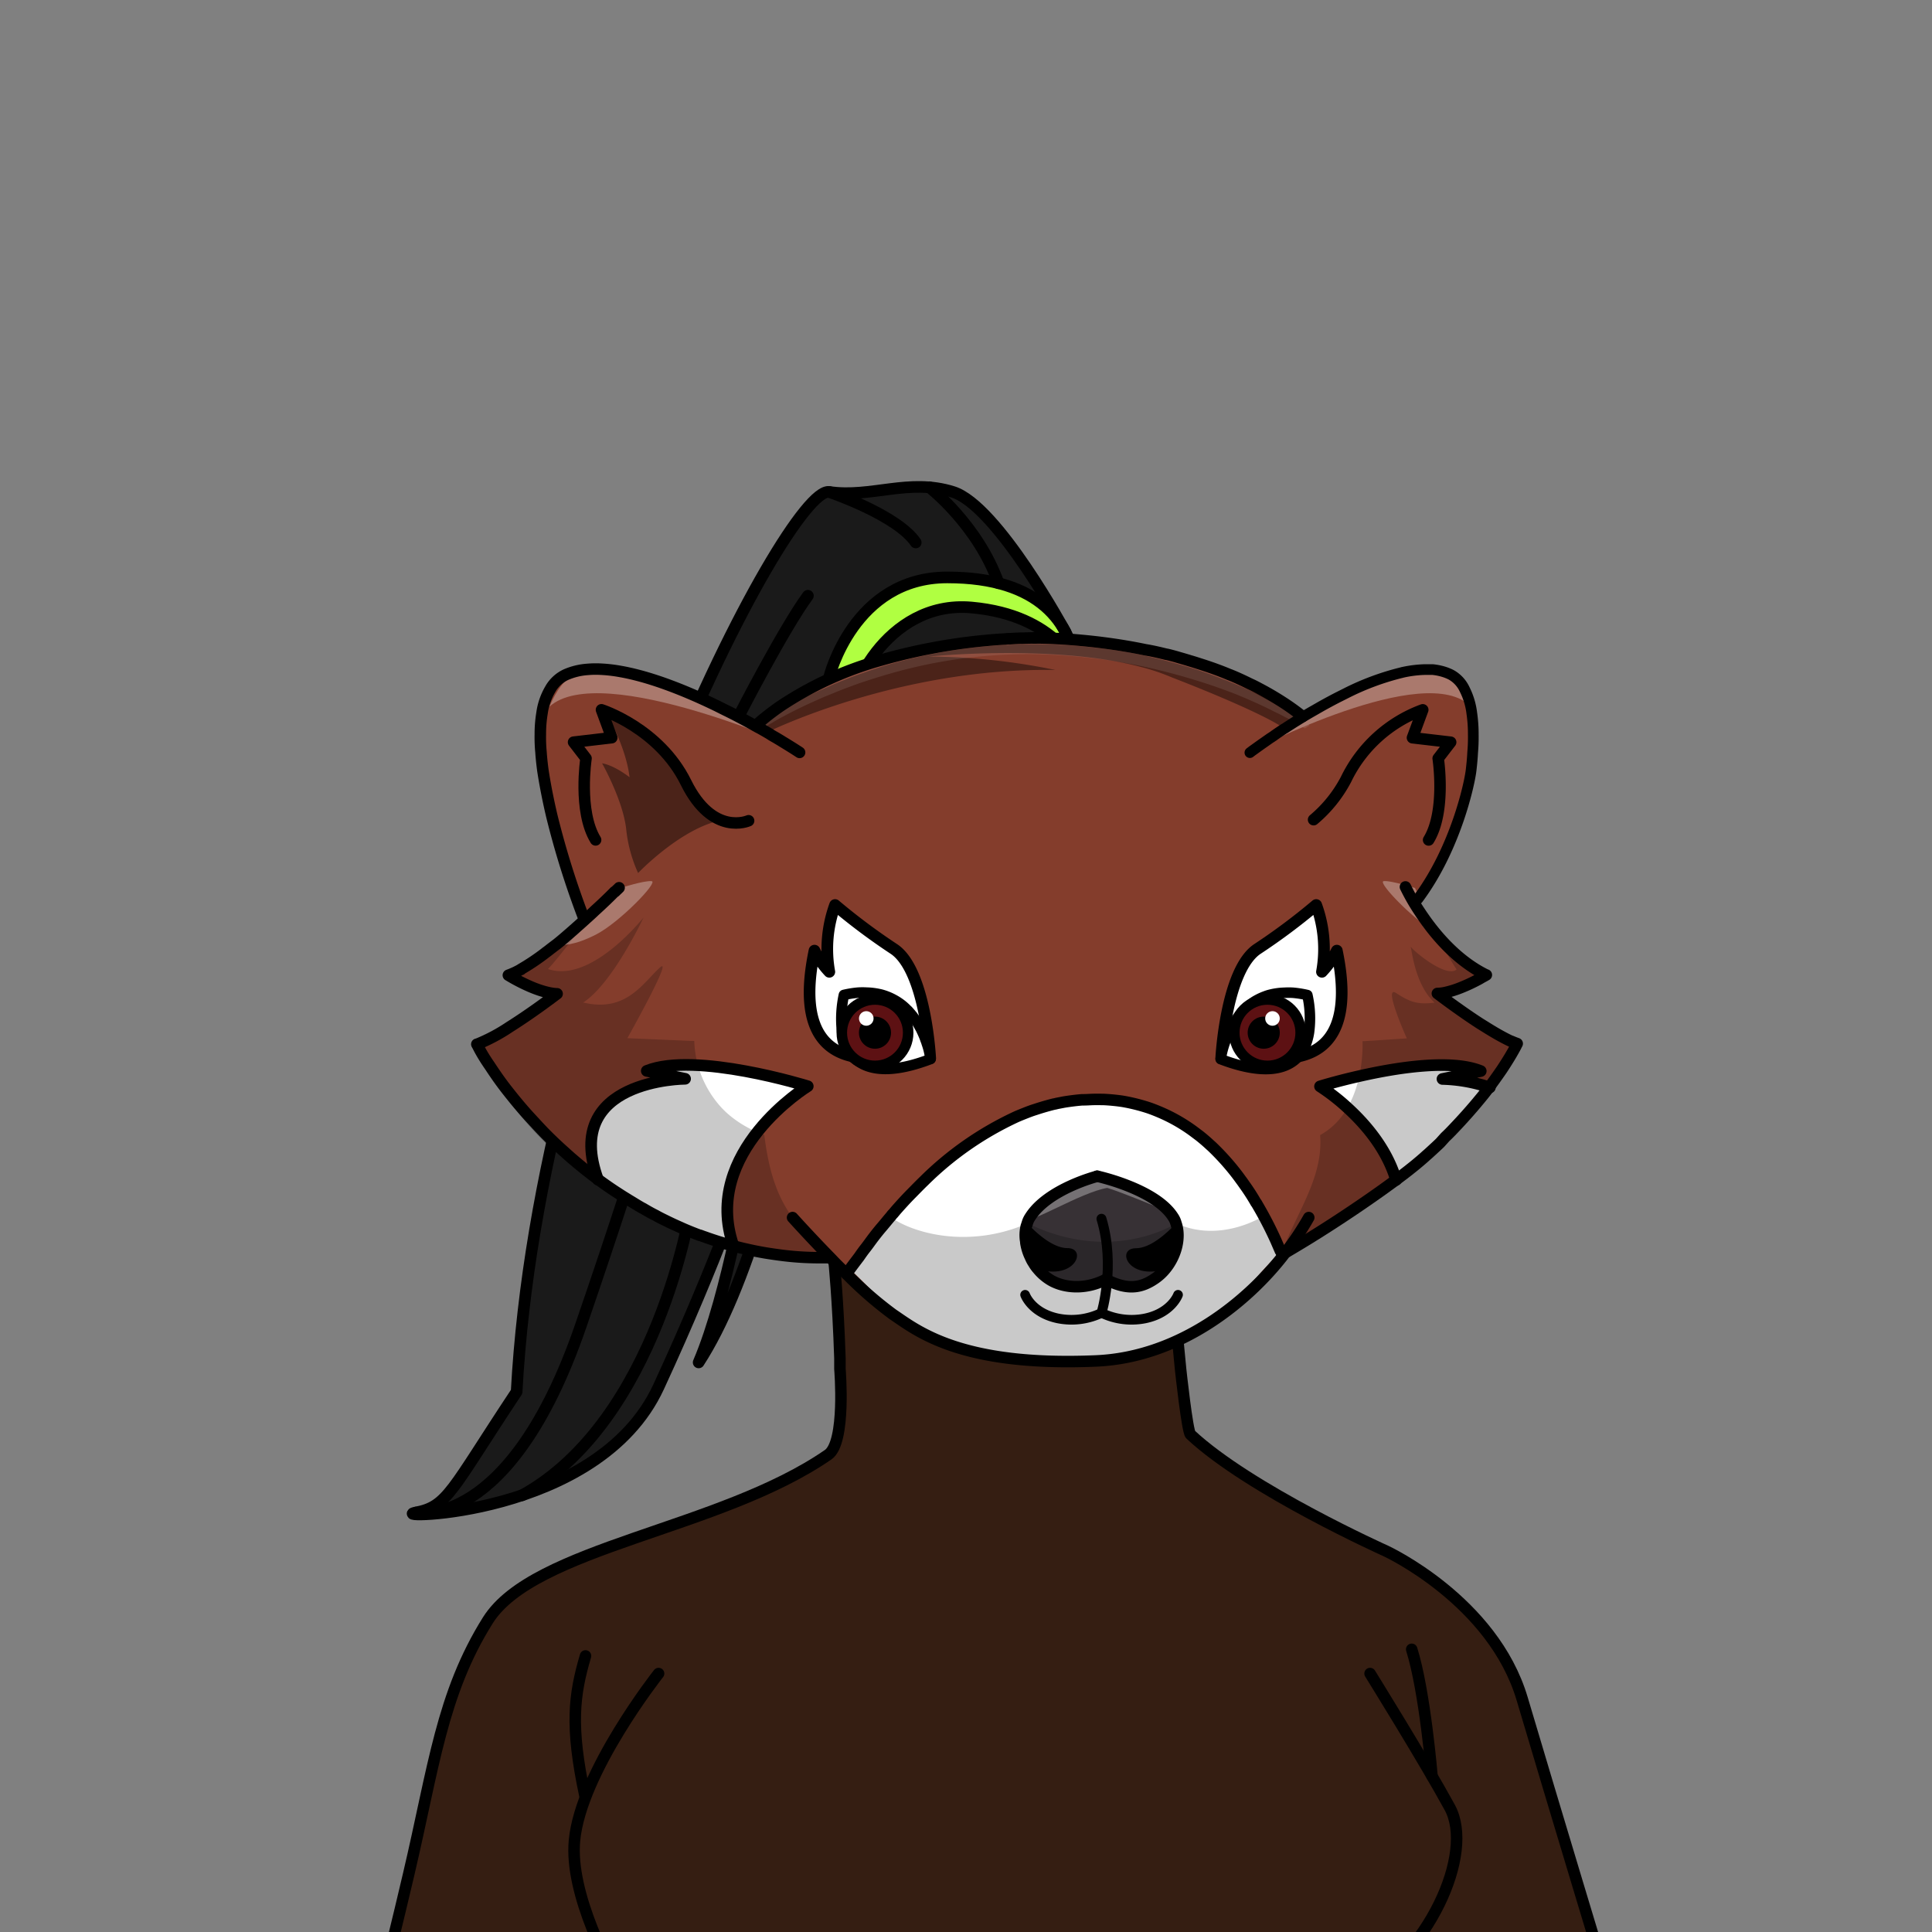 <svg xmlns="http://www.w3.org/2000/svg" viewBox="0 0 432 432">
  <rect x="0" y="0" width="432" height="432" fill="#808080" stroke="none"/>
  <defs>
    <style>.BUNTAI_RED_PANDA_BODY_BUNTAI_RED_PANDA_BODY_50_cls-1{isolation:isolate;}.BUNTAI_RED_PANDA_BODY_BUNTAI_RED_PANDA_BODY_50_cls-2{fill:#351e12;}.BUNTAI_RED_PANDA_BODY_BUNTAI_RED_PANDA_BODY_50_cls-10,.BUNTAI_RED_PANDA_BODY_BUNTAI_RED_PANDA_BODY_50_cls-12,.BUNTAI_RED_PANDA_BODY_BUNTAI_RED_PANDA_BODY_50_cls-16,.BUNTAI_RED_PANDA_BODY_BUNTAI_RED_PANDA_BODY_50_cls-17,.BUNTAI_RED_PANDA_BODY_BUNTAI_RED_PANDA_BODY_50_cls-18,.BUNTAI_RED_PANDA_BODY_BUNTAI_RED_PANDA_BODY_50_cls-3,.BUNTAI_RED_PANDA_BODY_BUNTAI_RED_PANDA_BODY_50_cls-6{fill:none;stroke:#000;stroke-linecap:round;}.BUNTAI_RED_PANDA_BODY_BUNTAI_RED_PANDA_BODY_50_cls-10,.BUNTAI_RED_PANDA_BODY_BUNTAI_RED_PANDA_BODY_50_cls-16,.BUNTAI_RED_PANDA_BODY_BUNTAI_RED_PANDA_BODY_50_cls-17,.BUNTAI_RED_PANDA_BODY_BUNTAI_RED_PANDA_BODY_50_cls-18,.BUNTAI_RED_PANDA_BODY_BUNTAI_RED_PANDA_BODY_50_cls-3,.BUNTAI_RED_PANDA_BODY_BUNTAI_RED_PANDA_BODY_50_cls-6{stroke-linejoin:round;}.BUNTAI_RED_PANDA_BODY_BUNTAI_RED_PANDA_BODY_50_cls-3{stroke-width:2.57px;}.BUNTAI_RED_PANDA_BODY_BUNTAI_RED_PANDA_BODY_50_cls-4{fill:#1a1a1a;}.BUNTAI_RED_PANDA_BODY_BUNTAI_RED_PANDA_BODY_50_cls-5{fill:#b0ff41;}.BUNTAI_RED_PANDA_BODY_BUNTAI_RED_PANDA_BODY_50_cls-6{stroke-width:2.6px;}.BUNTAI_RED_PANDA_BODY_BUNTAI_RED_PANDA_BODY_50_cls-7{fill:#843d2c;}.BUNTAI_RED_PANDA_BODY_BUNTAI_RED_PANDA_BODY_50_cls-8{fill:#fff;}.BUNTAI_RED_PANDA_BODY_BUNTAI_RED_PANDA_BODY_50_cls-9{fill:#373135;}.BUNTAI_RED_PANDA_BODY_BUNTAI_RED_PANDA_BODY_50_cls-10,.BUNTAI_RED_PANDA_BODY_BUNTAI_RED_PANDA_BODY_50_cls-12{stroke-width:2.35px;}.BUNTAI_RED_PANDA_BODY_BUNTAI_RED_PANDA_BODY_50_cls-11{fill:#5d1113;}.BUNTAI_RED_PANDA_BODY_BUNTAI_RED_PANDA_BODY_50_cls-12{stroke-miterlimit:10;}.BUNTAI_RED_PANDA_BODY_BUNTAI_RED_PANDA_BODY_50_cls-13{opacity:0.43;mix-blend-mode:multiply;}.BUNTAI_RED_PANDA_BODY_BUNTAI_RED_PANDA_BODY_50_cls-14{opacity:0.49;}.BUNTAI_RED_PANDA_BODY_BUNTAI_RED_PANDA_BODY_50_cls-15{opacity:0.31;mix-blend-mode:screen;}.BUNTAI_RED_PANDA_BODY_BUNTAI_RED_PANDA_BODY_50_cls-16{stroke-width:2.39px;}.BUNTAI_RED_PANDA_BODY_BUNTAI_RED_PANDA_BODY_50_cls-17{stroke-width:2.16px;}.BUNTAI_RED_PANDA_BODY_BUNTAI_RED_PANDA_BODY_50_cls-18{stroke-width:2.22px;}</style>
  </defs>
  <g class="BUNTAI_RED_PANDA_BODY_BUNTAI_RED_PANDA_BODY_50_cls-1">
    <g id="body">
      <path class="BUNTAI_RED_PANDA_BODY_BUNTAI_RED_PANDA_BODY_50_cls-2" d="M236.79,304.5v0c.47,0,6.15-.23,13-1.21A83.13,83.13,0,0,0,261.16,301c.77-.21,1.53-.43,2.27-.68l.56,5.79s1.49,13.88,2.21,14.56c13.28,12.41,43.7,26.05,43.7,26.05s24,11.06,30.47,33.08,20.15,67.11,20.15,67.11H84.41s1.4-4.19,7-28,7.34-40.2,17.63-56.62,51.85-20.28,76.11-37.06c4-2.77,2.63-19.16,2.63-19.16v-2.4c-.44-13.36-1.32-21.85-1.32-21.85l2,.08h0a6.71,6.71,0,0,1,.66.65c.27.23.53.49.79.75.58.56,1.18,1.13,1.76,1.72L193,286.3c.89.9,1.76,1.8,2.6,2.68l.24.23c.23.26.47.51.71.77s.31.34.47.52.26.28.4.43l.86.93c.53.59,1.05,1.21,1.55,1.78,0,.05.08.07.11.13.42.46.79.92,1.16,1.36a5.87,5.87,0,0,0,.65.7,4.3,4.3,0,0,0,.77.69s0,0,.05,0l0,.05a17,17,0,0,0,1.77,1.21.19.19,0,0,0,.1.05,22,22,0,0,0,3.26,1.6.3.3,0,0,0,.21.07,35,35,0,0,0,3.71,1.29c.13,0,.23.08.37.1,1.81.52,3.73,1,5.65,1.37a137.55,137.55,0,0,0,17.85,2.16c.23,0,.42,0,.6,0,.34,0,.58,0,.69,0h0Z" />
      <path class="BUNTAI_RED_PANDA_BODY_BUNTAI_RED_PANDA_BODY_50_cls-3" d="M130.92,370.27c-2.56,8.71-3.47,15.65-.12,31.29" />
      <path class="BUNTAI_RED_PANDA_BODY_BUNTAI_RED_PANDA_BODY_50_cls-3" d="M188.49,281.94l-2-.08s.88,8.49,1.32,21.85v2.4s1.38,16.39-2.63,19.16c-24.26,16.78-65.81,20.63-76.11,37.06S97,395.18,91.4,419s-7,28-7,28H360.52s-13.63-45.09-20.15-67.11-30.47-33.08-30.47-33.08-30.42-13.64-43.7-26.05c-.72-.68-2.21-14.56-2.21-14.56l-.56-5.79" />
      <path class="BUNTAI_RED_PANDA_BODY_BUNTAI_RED_PANDA_BODY_50_cls-3" d="M306.35,374.21s12.23,19.68,17.82,29.94-4.54,33-22,42.76" />
      <path class="BUNTAI_RED_PANDA_BODY_BUNTAI_RED_PANDA_BODY_50_cls-3" d="M140.16,446.91c-4-6.84-12.8-23.38-11.71-35.3,1.4-15.38,18.81-37.4,18.81-37.4" />
      <path class="BUNTAI_RED_PANDA_BODY_BUNTAI_RED_PANDA_BODY_50_cls-3" d="M320.2,397.14s-1.57-18.92-4.54-28.35" />
      <path class="BUNTAI_RED_PANDA_BODY_BUNTAI_RED_PANDA_BODY_50_cls-4" d="M238.28,141.4S223,113.12,213.1,110s-18.28,1.39-27.7,0-64.75,106-69.88,201.2c-14.68,22.13-15.37,25.63-22.54,27s40.71,1.28,54.28-28.08,20.13-49.24,20.13-49.24-4.61,28.48-11.17,43.76c21.43-32.95,32.5-122.67,33-132.46s3.34-19.1,16.62-22.25S237.3,153.6,238.28,141.4Z" />
      <path class="BUNTAI_RED_PANDA_BODY_BUNTAI_RED_PANDA_BODY_50_cls-5" d="M185.61,150.68s2.38-12.93,13.29-18.34,20.38-2.75,27.09-1.11a19.68,19.68,0,0,1,10.46,6.94l1.31,4.3-4.54-.69A30.4,30.4,0,0,0,211.69,136a20.08,20.08,0,0,0-17,12.31Z" />
      <path class="BUNTAI_RED_PANDA_BODY_BUNTAI_RED_PANDA_BODY_50_cls-6" d="M238.28,141.4S223,113.12,213.1,110s-18.28,1.39-27.7,0-64.75,106-69.88,201.2c-14.68,22.13-15.37,25.63-22.54,27s40.71,1.28,54.28-28.08,20.13-49.24,20.13-49.24-4.61,28.48-11.17,43.76c21.43-32.95,32.5-122.67,33-132.46s3.34-19.1,16.62-22.25S237.3,153.6,238.28,141.4Z" />
      <path class="BUNTAI_RED_PANDA_BODY_BUNTAI_RED_PANDA_BODY_50_cls-6" d="M93,338.21s21,4.38,36.87-41.79,21-65.93,21-65.93" />
      <path class="BUNTAI_RED_PANDA_BODY_BUNTAI_RED_PANDA_BODY_50_cls-6" d="M154.49,269.78s-7.36,47.81-37.76,64.58" />
      <path class="BUNTAI_RED_PANDA_BODY_BUNTAI_RED_PANDA_BODY_50_cls-6" d="M185.4,110s15.17,5.12,19.36,11.3" />
      <path class="BUNTAI_RED_PANDA_BODY_BUNTAI_RED_PANDA_BODY_50_cls-6" d="M207.79,108.94s10.82,8.35,15.49,21.47" />
      <path class="BUNTAI_RED_PANDA_BODY_BUNTAI_RED_PANDA_BODY_50_cls-6" d="M165.26,160s10-19.45,15.39-26.79" />
      <path class="BUNTAI_RED_PANDA_BODY_BUNTAI_RED_PANDA_BODY_50_cls-6" d="M240.81,149.57s-4.36-12-23.58-13.73-28.69,20.09-26.58,24.37-5.25-8.78-5.25-8.78,5.44-22.32,26.41-22.32S239.45,139.53,240.81,149.57Z" />
      <path class="BUNTAI_RED_PANDA_BODY_BUNTAI_RED_PANDA_BODY_50_cls-7" d="M339.33,233.48c-.09.16-.18.33-.28.49,0,0,0,0,0,0a.25.25,0,0,1,0,.07c-.94,1.68-1.93,3.33-3,5a1.37,1.37,0,0,0-.13.2c-.86,1.31-1.76,2.61-2.74,3.92A92.65,92.65,0,0,1,322,255.54l-.42.4-.84.78-.41.38h0l-.36.32a.52.52,0,0,1-.11.1c-.94.82-2,1.69-3.14,2.6a.23.23,0,0,1-.1.07c-1.39,1.1-2.9,2.25-4.49,3.41l0,0L310,265.11h0c-9.83,7-21.33,14.19-22.32,14.81l-.07,0-.08,0h0l-.1.08c-.3.22-.92.68-1.74,1.34l0,0c-.55.43-1.18.95-1.86,1.53-.86.75-1.8,1.59-2.71,2.5A31.55,31.55,0,0,0,278,289l-.39.56c-.23.33-.47.68-.75,1s-.71.92-1.13,1.4a23.52,23.52,0,0,1-2.51,2.45l-.3.26c-3,2.47-7.34,4.94-13.89,6.78-.53.15-1.07.29-1.63.43h0a82.05,82.05,0,0,1-12.41,2l-1.51.12c-1.24.1-2.45.17-3.65.22-1.55.07-3.06.1-4.54.09h-.74a93.13,93.13,0,0,1-9.61-.58h-.08c-8-.93-14.58-2.83-19.05-5.08a22.46,22.46,0,0,1-2.93-1.72,12.89,12.89,0,0,1-2.06-1.75c-.5-.54-1.05-1.11-1.62-1.7h0c-1.74-1.77-3.75-3.67-5.65-5.42l-.06-.06c-1.44-1.31-2.8-2.54-3.94-3.55l0,0c-1.68-1.49-2.86-2.5-3-2.62H186c-.54,0-1.07,0-1.61,0a86.74,86.74,0,0,1-16.73-2.15c-1.23-.29-2.49-.62-3.75-1-.92-.27-1.85-.56-2.77-.88l-1.25-.44c-2.1-.77-4.24-1.62-6.38-2.57-.24-.09-.48-.2-.72-.31a109.63,109.63,0,0,1-13.25-7c-1.33-.83-2.64-1.68-3.92-2.57l-.1-.07c-.61-.42-1.2-.84-1.79-1.28l0,0a64.73,64.73,0,0,1-10-8.94l-.06-.07a217.2,217.2,0,0,1-16.41-21.31l3.21-2.17h0l11.1-7.5,1.92-1.3-.37-.19-.19-.09-8.53-4.28.06,0,.29-.17a75.57,75.57,0,0,0,8.44-5.5l.57-.44.55-.43.19-.16c.36-.28.7-.57,1-.86a1.62,1.62,0,0,0,.2-.18c.6-.52,1.18-1.06,1.72-1.6a17.31,17.31,0,0,0,2.87-3.64l-.45-1.17c-5.63-14.67-10.87-35-8.48-44.88a.06.06,0,0,1,0,0,10.91,10.91,0,0,1,1.16-3,11.9,11.9,0,0,1,7.58-5.81h0c4.83-1.21,10.91.12,17.68,2.65l.86.32c1.1.43,2.18.86,3.24,1.3l1,.41c1.29.55,2.55,1.1,3.75,1.65,4.31,2,7.93,3.82,10.09,5l.84.45,1.08.6.23.12s0,0,0,0,.26-.21.76-.57l.22-.16.3-.22.07-.05,0,0,1.44-1a0,0,0,0,1,0,0,101.58,101.58,0,0,1,14.16-7.89c2.35-1.09,4.92-2.16,7.69-3.18a100.87,100.87,0,0,1,18.85-5l1.28-.2a0,0,0,0,0,0,0c1.54-.22,3-.41,4.42-.56l3.29-.33.81-.07c4.77-.42,9.05-.59,12.91-.58,1,0,2,0,2.92.05l.71,0c13.57.49,21.86,3.38,29.43,5.9,10.66,3.55,21.58,11.23,22.32,11.76h0l0,0L291,160c.77-.44,2.72-1.54,5.31-2.87l.45-.22c1.26-.64,2.66-1.32,4.14-2l0,0c5.18-2.38,11.34-4.73,16.08-5.07a14.2,14.2,0,0,1,2.26,0c5.22.47,8.09,3.44,9.37,7.95a30.54,30.54,0,0,1,.72,10.35v0q-.14,1.7-.36,3.48c-1.45,11.2-10.68,27.35-11.5,28.76a.08.08,0,0,1,0,.05.09.09,0,0,1,0,0l-.24,3v.16l.57,2.05.44,1.6s8.68,9.09,14.1,10.69c-2.29,1.19-4.42,2.24-6.09,3.05-2.14,1-3.53,1.67-3.53,1.67s.72.7,1.9,1.74l.5.44c3.24,2.81,9.15,7.45,13.87,8.5l.34.07Z" />
      <path class="BUNTAI_RED_PANDA_BODY_BUNTAI_RED_PANDA_BODY_50_cls-8" d="M208.07,236.8s-1.13-20-8.28-24.65a138.77,138.77,0,0,1-13.09-9.79,28.79,28.79,0,0,0-1.28,14.94,20,20,0,0,1-3.32-4.74c-3.06,14.59.45,21.9,8.55,23.66,3.3.72,6-.76,8-2.78A44.17,44.17,0,0,0,208.07,236.8Z" />
      <path class="BUNTAI_RED_PANDA_BODY_BUNTAI_RED_PANDA_BODY_50_cls-8" d="M273,236.8s1.12-20,8.27-24.65a137.21,137.21,0,0,0,13.09-9.79,28.67,28.67,0,0,1,1.28,14.94,19.78,19.78,0,0,0,3.33-4.74c3.05,14.59-.45,21.9-8.55,23.66-3.3.72-6-.76-8-2.78A44.17,44.17,0,0,1,273,236.8Z" />
      <path class="BUNTAI_RED_PANDA_BODY_BUNTAI_RED_PANDA_BODY_50_cls-8" d="M286.55,280.17s-10.82-29.88-37.43-34.11-48.81,24.61-48.81,24.61l-9.66,13.66s9.93,9.6,12.18,12.66,24.08,7.3,39.57,7.12,27-6,30.12-9S284.34,281.06,286.55,280.17Z" />
      <path class="BUNTAI_RED_PANDA_BODY_BUNTAI_RED_PANDA_BODY_50_cls-8" d="M133.8,263.79s-5.12-11.57,2.8-17.27,12.21-6.22,12.21-6.22l-1.55-2.19s16.81-.17,32.38,4.47c-9.48,8.48-21.91,20.42-14.7,36.36C152.45,275.76,133.8,263.79,133.8,263.79Z" />
      <path class="BUNTAI_RED_PANDA_BODY_BUNTAI_RED_PANDA_BODY_50_cls-8" d="M296,242.62s13.22,11.42,16.08,21c10.46-7,20.46-20.31,20.46-20.31l-5.27-1.65,1.64-2.89a117.72,117.72,0,0,0-17.21.68A88.67,88.67,0,0,0,296,242.62Z" />
      <path class="BUNTAI_RED_PANDA_BODY_BUNTAI_RED_PANDA_BODY_50_cls-9" d="M249.3,263.49s14.94,4.4,14.11,12.74-5.6,14-17.35,9.86c-9.58,2.75-13.71.76-16.08-5.89s1.07-10.21,6.75-13.36a36.91,36.91,0,0,1,9.89-3.94Z" />
      <path class="BUNTAI_RED_PANDA_BODY_BUNTAI_RED_PANDA_BODY_50_cls-6" d="M208,236.64s-1-19.83-8.19-24.49a138.77,138.77,0,0,1-13.09-9.79,28.79,28.79,0,0,0-1.28,14.94,20,20,0,0,1-3.32-4.74c-3.06,14.59.45,21.9,8.55,23.66,3.3.72,6-.76,8-2.78A44.3,44.3,0,0,0,208,236.64Z" />
      <path class="BUNTAI_RED_PANDA_BODY_BUNTAI_RED_PANDA_BODY_50_cls-6" d="M273.06,236.66s1-19.85,8.16-24.51a137.21,137.21,0,0,0,13.09-9.79,28.67,28.67,0,0,1,1.28,14.94,19.78,19.78,0,0,0,3.33-4.74c3.05,14.59-.45,21.9-8.55,23.66-3.3.72-6-.76-8-2.78A43.86,43.86,0,0,1,273.06,236.66Z" />
      <path class="BUNTAI_RED_PANDA_BODY_BUNTAI_RED_PANDA_BODY_50_cls-8" d="M292.7,230.83c-1.11,7.11-6.85,10.92-19.75,6a20.89,20.89,0,0,1,1.11-4.19,11.64,11.64,0,0,1,.46-1.19c.21-.43.41-.87.64-1.34A17.52,17.52,0,0,1,278,226a4.57,4.57,0,0,1,.44-.44c.1-.1.23-.23.33-.31a14.49,14.49,0,0,1,1.5-1.15,7.12,7.12,0,0,1,.8-.49,12.6,12.6,0,0,1,1.82-.83,8.55,8.55,0,0,1,1-.33c.57-.14,1.16-.25,1.79-.34s1-.1,1.5-.12h.08a16,16,0,0,1,1.83,0,22.18,22.18,0,0,1,3.24.52A23.69,23.69,0,0,1,292.7,230.83Z" />
      <path class="BUNTAI_RED_PANDA_BODY_BUNTAI_RED_PANDA_BODY_50_cls-8" d="M284.51,223.49a7.42,7.42,0,1,1-7.42,7.42A7.42,7.42,0,0,1,284.51,223.49Z" />
      <path class="BUNTAI_RED_PANDA_BODY_BUNTAI_RED_PANDA_BODY_50_cls-10" d="M292.7,230.83c-1.11,7.11-6.85,10.92-19.75,6a20.89,20.89,0,0,1,1.11-4.19,11.64,11.64,0,0,1,.46-1.19c.21-.43.41-.87.64-1.34A17.52,17.52,0,0,1,278,226a4.57,4.57,0,0,1,.44-.44c.1-.1.23-.23.33-.31a14.49,14.49,0,0,1,1.5-1.15,7.12,7.12,0,0,1,.8-.49,12.6,12.6,0,0,1,1.82-.83,8.55,8.55,0,0,1,1-.33,15.05,15.05,0,0,1,3.37-.47,16,16,0,0,1,1.83,0,22.18,22.18,0,0,1,3.24.52A23.69,23.69,0,0,1,292.7,230.83Z" />
      <path class="BUNTAI_RED_PANDA_BODY_BUNTAI_RED_PANDA_BODY_50_cls-11" d="M283.41,223.49a7.42,7.42,0,1,0,7.42,7.42A7.42,7.42,0,0,0,283.41,223.49Z" />
      <circle cx="282.57" cy="230.91" r="3.59" />
      <circle class="BUNTAI_RED_PANDA_BODY_BUNTAI_RED_PANDA_BODY_50_cls-8" cx="284.53" cy="227.73" r="1.63" />
      <circle class="BUNTAI_RED_PANDA_BODY_BUNTAI_RED_PANDA_BODY_50_cls-12" cx="283.41" cy="230.91" r="7.42" />
      <path class="BUNTAI_RED_PANDA_BODY_BUNTAI_RED_PANDA_BODY_50_cls-8" d="M208.07,236.8c-13.11,5-18.8,1-19.83-6.28v-.05a25.1,25.1,0,0,1,.44-8,22.18,22.18,0,0,1,3.24-.52,16,16,0,0,1,1.83,0h.08c.52,0,1,.06,1.51.12s1.22.2,1.79.34c.33.1.66.2,1,.33a12.36,12.36,0,0,1,1.8.83,12,12,0,0,1,2.89,2.21,1.54,1.54,0,0,1,.2.18c.31.34.62.7.9,1.06a.92.92,0,0,1,.23.31,10.72,10.72,0,0,1,.91,1.28s0,0,0,0c.23.38.46.8.67,1.18.05.08.08.16.13.23.23.47.44.91.62,1.34a11.64,11.64,0,0,1,.46,1.19,5.51,5.51,0,0,1,.26.74c.26.8.46,1.52.59,2.09.05.28.1.51.15.72a.09.09,0,0,1,0,.08C208,236.6,208.07,236.8,208.07,236.8Z" />
      <path class="BUNTAI_RED_PANDA_BODY_BUNTAI_RED_PANDA_BODY_50_cls-8" d="M196.53,223.49a7.42,7.42,0,1,0,7.42,7.42A7.42,7.42,0,0,0,196.53,223.49Z" />
      <path class="BUNTAI_RED_PANDA_BODY_BUNTAI_RED_PANDA_BODY_50_cls-10" d="M208.09,236.8h0c-13.11,5-18.8,1-19.83-6.28v-.05a25.1,25.1,0,0,1,.44-8,22.18,22.18,0,0,1,3.24-.52,16,16,0,0,1,1.83,0,15.15,15.15,0,0,1,3.38.47c.33.1.66.2,1,.33a12.36,12.36,0,0,1,1.8.83,12,12,0,0,1,2.89,2.21,1.54,1.54,0,0,1,.2.18c.31.34.62.7.9,1.06a.92.92,0,0,1,.23.31,10.72,10.72,0,0,1,.91,1.28s0,0,0,0c.23.38.46.8.67,1.18.05.08.08.16.13.23.23.47.44.91.62,1.34a11.64,11.64,0,0,1,.46,1.19,5.51,5.51,0,0,1,.26.74,15.18,15.18,0,0,1,.59,2.09c.05.28.1.51.15.72a.09.09,0,0,1,0,.08A5.33,5.33,0,0,1,208.09,236.8Z" />
      <path class="BUNTAI_RED_PANDA_BODY_BUNTAI_RED_PANDA_BODY_50_cls-11" d="M195.65,223.49a7.42,7.42,0,1,0,7.42,7.42A7.42,7.42,0,0,0,195.65,223.49Z" />
      <circle cx="195.65" cy="230.91" r="3.59" />
      <circle class="BUNTAI_RED_PANDA_BODY_BUNTAI_RED_PANDA_BODY_50_cls-8" cx="193.7" cy="227.73" r="1.63" />
      <circle class="BUNTAI_RED_PANDA_BODY_BUNTAI_RED_PANDA_BODY_50_cls-12" cx="195.65" cy="230.91" r="7.42" />
      <g class="BUNTAI_RED_PANDA_BODY_BUNTAI_RED_PANDA_BODY_50_cls-13">
        <path d="M140,185.21a31.41,31.41,0,0,0,2.68,10s8.92-9.37,17.73-11.61c-8.34-8.34-12.72-17.32-15.87-19.65s-8.7-4-8.7-4,4.16,7.18,4.93,13.84c-3.84-2.9-6.14-3.11-6.14-3.11S139.22,178.81,140,185.21Z" />
        <path class="BUNTAI_RED_PANDA_BODY_BUNTAI_RED_PANDA_BODY_50_cls-14" d="M187.78,281.86h-.52A80.16,80.16,0,0,1,166,279c-2-.51-4-1.13-6.07-1.8-1.76-.6-3.56-1.25-5.35-2h0c-2.86-1.12-5.74-2.37-8.65-3.82a1.66,1.66,0,0,1-.27-.13c-1.49-.71-3-1.5-4.54-2.35-.82-.42-1.63-.87-2.47-1.34s-1.61-.92-2.42-1.4A.63.63,0,0,1,136,266c-1.14-.66-2.28-1.37-3.42-2.09a66.78,66.78,0,0,1-22.66-24.1c-.05-.08-.1-.18-.16-.27a6.36,6.36,0,0,1-.32-.64,43.41,43.41,0,0,1-2.32-5,.12.12,0,0,1,0-.06c-.11-.24-.17-.43-.22-.56l-.08-.24s3.91-2,8.13-4.65v0a48,48,0,0,0,7.37-5.47.27.27,0,0,0,.16-.17,9.19,9.19,0,0,0,1.11-1.18,2.56,2.56,0,0,0,.28-.3l-1.25-.45c-.41-.13-.79-.28-1.15-.41-.73-.26-1.38-.52-2-.73-.79-.31-1.47-.6-2-.86a8,8,0,0,1-.76-.35,18.25,18.25,0,0,1-1.94-1l-.24-.15c-.33-.24-.35-.35-.35-.35h0l0,0c.35-.22,2.67-1.53,5.6-3.39,0,0,.06,0,.08-.06l3.27-2.1a.62.62,0,0,1,.19-.14c.27-.2.57-.39.84-.56v0a62.24,62.24,0,0,0,8.57-6.8c-1.28,1.7-3.05,4-4.82,6.2-2.2,2.85-4.38,5.54-5.38,6.55,9.38,3.22,20.58-10.55,21.37-11.51-.41.87-7.12,14.9-13.49,19,9.55,2.32,13.3-4.3,17.13-7.8,3.24-2.92-7.26,15.78-7.26,15.78l14.52.62a.75.75,0,0,1,.3,0s0,0,.06,0h0l0,0,0,0h.08v0a23.12,23.12,0,0,0,6.09,14.92l0,0a20.72,20.72,0,0,0,2.26,2.08,25.16,25.16,0,0,0,7.31,4v0c1,8.14,2.86,14,6.74,19.06v0l.09.08a39,39,0,0,0,8.07,7.57c.06,0,.08.08.14.11C186.61,281,187.18,281.46,187.78,281.86Z" />
        <path d="M289.7,160l-.23.16-.87.54-.2.13-.69.42c-.3.2-.61.4-.89.56a1.74,1.74,0,0,1-.3.2l-.38.22s-4.63-3.19-24-10.72c-.59-.24-1.2-.5-1.83-.73a44.8,44.8,0,0,0-5.14-1.63c-19.5-5.21-47.54-2.34-47.54-2.34a143.4,143.4,0,0,1,28.35,3c-34.76-.6-63.67,13.53-64.79,14.09a.05.05,0,0,1-.07,0,.45.45,0,0,1-.31-.18l-.07-.08a6.55,6.55,0,0,1-1.05-1.91l.61-.39c.46-.31,1-.64,1.66-1l1-.61c.41-.25.84-.51,1.3-.76,2-1.15,4.5-2.47,7.47-3.86,1.15-.56,2.29-1,3.46-1.55s2.06-.91,3.15-1.34,2.32-.94,3.49-1.34q2.94-1.06,6.15-2.07a117.74,117.74,0,0,1,44-4.29c.74.07,1.45.14,2.16.23s1.53.16,2.29.25c3.53.45,6.92,1,10.07,1.73,2.57.58,5,1.21,7.3,1.87,3.68,1,7,2.22,10,3.38,1,.42,1.93.78,2.85,1.17,1.5.64,2.85,1.24,4.09,1.84.36.16.71.34,1.07.52a3.38,3.38,0,0,1,.46.24,2,2,0,0,1,.4.18s0,0,.06,0a.07.07,0,0,1,.07,0c.31.18.61.34.92.49.53.27,1,.55,1.47.79,1.48.84,2.62,1.52,3.38,2l.56.37s.05,0,.08,0l.33.24A.46.46,0,0,1,289.7,160Z" />
        <path class="BUNTAI_RED_PANDA_BODY_BUNTAI_RED_PANDA_BODY_50_cls-14" d="M339,233.35s-5.55,11.24-12.44,17.05S306,268.8,306,268.8L294.18,276l-.44.21a48.85,48.85,0,0,1-8.11,5.67h-.34c.37-.4.74-.83,1.1-1.23,0,0,.05-.08.09-.1,3-8.83,9.49-17,8.7-26.74v0a15.35,15.35,0,0,0,4.69-4,16.55,16.55,0,0,0,1.41-2.08l0,0c3.73-6.41,3.4-14.32,3.38-14.92v0h.06l0,0v0h0s0,0,0,0a.65.65,0,0,1,.2,0l9.65-.63s-5.48-12.16-2.37-10.12,4.85,2.6,8.58,2.14c-4.42-4.05-5.06-11.69-5.37-12.57.57,1,8,7.15,10.29,5.14-.48-.69-1.35-2.13-2.37-3.87l6.8,4.59.23.64-.65.48a4,4,0,0,1-.5.34c-.37.27-.8.55-1.31.87l-1.28.73-.59.34-4.26,1.8,9.69,6.76,1.31.37c1.08.91,2.06,1.7,2.79,2.3Z" />
        <path class="BUNTAI_RED_PANDA_BODY_BUNTAI_RED_PANDA_BODY_50_cls-14" d="M263,273.54s-14.18,9.28-33.22,0c-13.22,5.79-25.94,2.21-31-1.66a73.1,73.1,0,0,0-9.5,13s10.28,7.68,12.43,10.75,11.9,6.14,23.15,8.2,27.45-.06,33.66-2A107.67,107.67,0,0,0,270.82,297l12.23-12.92,3.12-4.58-3.64-7.61S273,278.11,263,273.54Z" />
      </g>
      <g class="BUNTAI_RED_PANDA_BODY_BUNTAI_RED_PANDA_BODY_50_cls-15">
        <path class="BUNTAI_RED_PANDA_BODY_BUNTAI_RED_PANDA_BODY_50_cls-8" d="M179.83,167.9s-45.43-20.41-57-9.87c3.29-7.43,6.8-9.61,15.72-7.88S166.82,157.87,179.83,167.9Z" />
        <path class="BUNTAI_RED_PANDA_BODY_BUNTAI_RED_PANDA_BODY_50_cls-8" d="M138.72,198.55s5.46-1.72,7-1.52-7.17,9.18-12.33,11.87-7.91,2.38-7.91,2.38S136.9,202.91,138.72,198.55Z" />
        <path class="BUNTAI_RED_PANDA_BODY_BUNTAI_RED_PANDA_BODY_50_cls-8" d="M279.8,167.9s39.14-20.41,49.1-9.87c-2.84-7.43-5.86-9.61-13.55-7.88S291,157.87,279.8,167.9Z" />
        <path class="BUNTAI_RED_PANDA_BODY_BUNTAI_RED_PANDA_BODY_50_cls-8" d="M318.15,204.91l-.39.8-.18.37c-4.61-3.68-9.34-8.9-8.19-9.05,1.51-.2,7,1.52,7,1.52a9.07,9.07,0,0,0,1.13,1.86h0s0,0,0,0a.09.09,0,0,1,0,0l-.24,3C317.5,204,317.81,204.43,318.15,204.91Z" />
        <path class="BUNTAI_RED_PANDA_BODY_BUNTAI_RED_PANDA_BODY_50_cls-8" d="M261.68,271.09s-11.52-4.78-14.1-5.47c-5.76.92-18,8.5-17.51,6.6s13.24-9.37,16.29-9.63l3-.26S258.2,267.3,261.68,271.09Z" />
        <g class="BUNTAI_RED_PANDA_BODY_BUNTAI_RED_PANDA_BODY_50_cls-15">
          <path class="BUNTAI_RED_PANDA_BODY_BUNTAI_RED_PANDA_BODY_50_cls-8" d="M292.77,162.21l-1,.67a5.27,5.27,0,0,0-.49-.3,2,2,0,0,0-.26-.16,7,7,0,0,0-.7-.43c-.64-.38-1.52-.89-2.58-1.46a.25.25,0,0,0-.13-.05c-.65-.35-1.37-.73-2.15-1.11a.1.1,0,0,0-.07,0s0-.06-.06-.06a3,3,0,0,0-.41-.19,5.06,5.06,0,0,0-.46-.24c-.37-.19-.73-.38-1.09-.54-1.27-.62-2.64-1.24-4.16-1.91-.93-.41-1.89-.79-2.9-1.22-3-1.16-6.41-2.37-10.19-3.48-2.32-.7-4.8-1.37-7.42-2a117.36,117.36,0,0,0-12.51-2.32c-.72-.11-1.45-.19-2.2-.27-3.72-.44-7.62-.73-11.68-.84a111.46,111.46,0,0,0-33.07,4.26c-2.17.62-4.27,1.27-6.26,1.94-1.19.38-2.38.84-3.54,1.27s-2.17.84-3.21,1.27c-1.19.48-2.35.94-3.51,1.48-3,1.32-5.56,2.59-7.6,3.7q-.71.36-1.32.72c-.37.22-.73.41-1,.6-.64.35-1.21.67-1.68,1-.23.13-.44.27-.62.38a11.58,11.58,0,0,0-1,.62c.11-.27,1.09-2.4,4.48-5.26,3.74-3.18,10.47-7.26,22.31-10.68.15-.06.28-.08.41-.14a117.13,117.13,0,0,1,21.72-3.93c3.08-.3,6.1-.44,9.08-.49,1.57,0,3.12,0,4.68,0h0c1.16,0,2.3.05,3.44.11a118.77,118.77,0,0,1,24.59,3.5h0c.06,0,.11,0,.16.06a68,68,0,0,1,7.26,2.34,141,141,0,0,1,25,13A1,1,0,0,1,292.77,162.21Z" />
        </g>
      </g>
      <path class="BUNTAI_RED_PANDA_BODY_BUNTAI_RED_PANDA_BODY_50_cls-3" d="M189.26,284.85c.58-.83,2.17-2.93,2.84-3.81.44-.64.92-1.32,1.46-2s1.16-1.58,1.79-2.4,1.23-1.57,1.9-2.35,1.32-1.61,2.06-2.45a.79.79,0,0,1,.21-.27.75.75,0,0,1,.2-.21l.59-.71c1.11-1.26,2.26-2.53,3.51-3.79.91-.92,1.84-1.89,2.8-2.81a72.62,72.62,0,0,1,20.66-14.35c.68-.3,1.36-.57,2.07-.85s1.37-.53,2.09-.75c1.38-.46,2.78-.87,4.19-1.22a4.56,4.56,0,0,0,.64-.14c.54-.11,1-.19,1.59-.31l.36-.06c1.25-.19,2.48-.35,3.75-.45a1.47,1.47,0,0,0,.28,0c.72,0,1.46-.06,2.2-.08s1.48,0,2.23,0a43,43,0,0,1,4.35.42,40.77,40.77,0,0,1,5.88,1.47c1.24.43,2.41.92,3.57,1.45a37.52,37.52,0,0,1,6.33,3.74l1.45,1.09c.8.64,1.58,1.31,2.32,2l.36.32a55,55,0,0,1,4.72,5.11c.59.73,1.18,1.49,1.72,2.25.31.41.61.83.89,1.24a43.7,43.7,0,0,1,2.57,4,.31.31,0,0,1,.12.14,1.35,1.35,0,0,1,.15.26,81.8,81.8,0,0,1,4.19,8.08c.31.7.59,1.37.87,2l.1.25" />
      <path class="BUNTAI_RED_PANDA_BODY_BUNTAI_RED_PANDA_BODY_50_cls-3" d="M231.34,142.64s-1,0-2.63.06h-.13c-.77,0-1.7.05-2.78.12h-.13c-.26,0-.56,0-.85.06-1.59.07-3.42.23-5.46.43a129.28,129.28,0,0,0-22.16,4.23c-.13.05-.26.07-.42.12a78.25,78.25,0,0,0-22.22,10.2,56.23,56.23,0,0,0-5.61,4.4" />
      <path class="BUNTAI_RED_PANDA_BODY_BUNTAI_RED_PANDA_BODY_50_cls-3" d="M167.39,183.52s-8,3.62-14-8.54-18.9-16.27-18.9-16.27l2.3,6.24-8.54,1,2.79,3.62s-1.81,11.83,2.14,18.24" />
      <path class="BUNTAI_RED_PANDA_BODY_BUNTAI_RED_PANDA_BODY_50_cls-3" d="M130.67,205.62a2.06,2.06,0,0,1-.13-.33,194.28,194.28,0,0,1-7.16-22.87c-.8-3.4-1.49-6.87-2-10.22-.18-1.39-.33-2.73-.41-4a34.05,34.05,0,0,1-.15-4,28.35,28.35,0,0,1,.38-4.76,14.4,14.4,0,0,1,1.86-5.36,7.78,7.78,0,0,1,3.52-3.24,14.64,14.64,0,0,1,4.79-1.16c.59-.05,1.19-.08,1.8-.08h.29a33.39,33.39,0,0,1,5.53.59,2,2,0,0,1,.29.05c6.79,1.29,14.42,4.38,21.14,7.65l1.69.85c2.45,1.18,4.72,2.42,6.78,3.55,0,0,0,0,0,0l.36.21c.26.15.52.28.77.41.75.43,1.45.82,2.09,1.21l.23.15h0a1.74,1.74,0,0,1,.2.13c.36.21.7.41,1,.57.49.31,1,.59,1.39.85,2.42,1.46,3.86,2.42,3.86,2.42" />
      <path class="BUNTAI_RED_PANDA_BODY_BUNTAI_RED_PANDA_BODY_50_cls-3" d="M185.47,281.22l-2.15,0h-.26a65.45,65.45,0,0,1-8.83-.61c-1-.13-2-.28-3-.44-1.36-.23-2.7-.49-4-.79-.88-.19-1.73-.39-2.57-.62a.43.43,0,0,1-.21-.06h0l-.31-.08c-2.26-.58-4.48-1.28-6.61-2.05-.34-.11-.67-.24-1-.36l-.1,0c-1.52-.57-3-1.16-4.45-1.83l-.16-.07h0c-1.12-.49-2.19-1-3.28-1.54-.66-.32-1.31-.65-1.92-1-1-.49-1.88-1-2.81-1.55l-.26-.13c-.64-.36-1.29-.75-1.9-1.13s-.93-.55-1.39-.85c-1-.6-2-1.26-3-1.91a94.08,94.08,0,0,1-9.33-7.11c-.31-.25-.61-.54-.9-.79l-1.31-1.18h0v0c-1-.9-1.93-1.78-2.85-2.68s-1.91-1.93-2.79-2.89l-1.59-1.72c-1.91-2.08-3.6-4.15-5.13-6.1s-2.75-3.74-3.86-5.43Q107.9,236,106.9,234a.06.06,0,0,1,0,0l-.28-.51.08,0a39.56,39.56,0,0,0,7.26-3.87c5.28-3.32,10.61-7.41,10.61-7.41s-2,.08-5.9-1.57a40.58,40.58,0,0,1-5-2.58l0,0a17.67,17.67,0,0,0,2.76-1.28s0,0,.05,0,0,0,0-.05a50.3,50.3,0,0,0,5.61-3.78.51.51,0,0,1,.18-.13c.31-.23.6-.47.9-.7v0c.44-.33.88-.68,1.32-1,1.26-1,2.49-2.09,3.71-3.15a.61.61,0,0,1,.15-.13c.79-.72,1.57-1.38,2.32-2.08h0c.77-.69,1.5-1.34,2.19-2l.08-.08,0,0c2-1.81,3.56-3.33,4.48-4.28,0,0,.06,0,.08,0a2.13,2.13,0,0,0,.26-.26c.13-.1.23-.23.33-.3l.34-.34" />
      <path class="BUNTAI_RED_PANDA_BODY_BUNTAI_RED_PANDA_BODY_50_cls-3" d="M291.26,160.21h0a53.84,53.84,0,0,0-4.81-3.43q-2.22-1.42-4.54-2.65c-.77-.41-1.54-.83-2.34-1.18-1.52-.75-3-1.45-4.61-2.09a.44.44,0,0,1-.15-.05c-2.17-.91-4.35-1.68-6.54-2.37-.72-.23-1.45-.47-2.16-.67-1.14-.36-2.27-.67-3.38-1-.61-.16-1.24-.34-1.85-.47a.12.12,0,0,0-.08,0c-1.57-.39-3.11-.75-4.64-1-3.36-.7-6.58-1.21-9.49-1.58-1.76-.23-3.4-.4-4.92-.54-6-.56-9.92-.54-10.38-.54h0" />
      <path class="BUNTAI_RED_PANDA_BODY_BUNTAI_RED_PANDA_BODY_50_cls-3" d="M293.72,183.28a29.81,29.81,0,0,0,7.25-9,30.84,30.84,0,0,1,17.16-15.56l-2.3,6.24,8.54,1-2.79,3.62s1.81,11.83-2.14,18.24" />
      <path class="BUNTAI_RED_PANDA_BODY_BUNTAI_RED_PANDA_BODY_50_cls-3" d="M314.26,198.32a46.74,46.74,0,0,0,2.94,5.18c.3.45.61.93.95,1.41,3.05,4.45,7.85,10,14.15,13.09,0,0,0,0,.05,0l-.54.31c-.31.17-.62.33-.9.51a37.25,37.25,0,0,1-4.7,2.19,21.55,21.55,0,0,1-2.75.85,8.79,8.79,0,0,1-2.06.28l.5.38.64.48.08.06c.63.47,1.47,1.09,2.46,1.8,1.66,1.19,3.72,2.64,5.83,4l.58.36a.27.27,0,0,0,.1.06c1.08.68,2.15,1.34,3.18,1.93s2.13,1.17,3.07,1.61a.11.11,0,0,1,.07,0c.38.16.74.31,1.07.43l.27.1,0,0h0a3.43,3.43,0,0,1-.28.49s0,0,0,0a.25.25,0,0,1,0,.07c-.8,1.51-1.8,3.18-3,5a1.37,1.37,0,0,0-.13.2c-.69,1-1.45,2.09-2.26,3.19a1.53,1.53,0,0,1-.16.22l-.36.49q-1,1.37-2.19,2.79c-1.8,2.19-3.81,4.45-6,6.74-.54.57-1.1,1.14-1.7,1.7L322,255.54l-.42.4q-.42.4-.84.78l-.41.38h0l-.35.32a.52.52,0,0,1-.11.1c-.26.25-.53.49-.81.73s-.59.54-.9.8c-.93.81-1.9,1.62-2.9,2.4l-.26.21c-.57.45-1.53,1.19-2.84,2.16q-1.44,1.06-3.39,2.46c-3.76,2.67-8.84,6.14-14.64,9.77-.23.13-.46.28-.69.43-1.84,1.14-3.76,2.3-5.72,3.45l-.07,0-.08,0h0l-.07,0h0l-.86.5h0" />
      <path class="BUNTAI_RED_PANDA_BODY_BUNTAI_RED_PANDA_BODY_50_cls-16" d="M317.05,201l.39-.53a.09.09,0,0,0,0,0s0,0,0,0c8-11,11.11-24.93,11.5-28.22.16-1.38.29-2.72.35-4v0a38.39,38.39,0,0,0,.14-4,32.15,32.15,0,0,0-.33-4.76,16,16,0,0,0-1.61-5.36,7.2,7.2,0,0,0-3-3.24,10,10,0,0,0-1.59-.65,12.8,12.8,0,0,0-2.55-.52l-.71,0h-.06l-.78,0h-.25a26,26,0,0,0-4.78.59.84.84,0,0,0-.24.06,58.06,58.06,0,0,0-12.63,4.68l0,0-1.87.94c-1.26.65-2.5,1.32-3.71,2l-1.48.85c-.88.5-1.74,1-2.56,1.5h0l-.8.49-1.15.71-1.32.85a0,0,0,0,1,0,0l-.31.2a5.93,5.93,0,0,1-.66.41c-.65.44-1.24.82-1.8,1.22l-.21.14h0c-.06.06-.13.07-.17.14-.31.2-.6.41-.86.56l-1.21.85c-1.29.9-2.26,1.61-2.81,2h0l-.5.38" />
      <path class="BUNTAI_RED_PANDA_BODY_BUNTAI_RED_PANDA_BODY_50_cls-3" d="M177.22,272.25s3.93,4.37,8.77,9.31c1,1.08,2.16,2.19,3.27,3.29a86.15,86.15,0,0,0,10.42,9.07c5.34,3.57,15,11.69,45.36,10.39,19.26-.82,34.26-13.85,41.7-23.34l.69-.9a65.35,65.35,0,0,0,5.21-7.82" />
      <path class="BUNTAI_RED_PANDA_BODY_BUNTAI_RED_PANDA_BODY_50_cls-3" d="M247.29,286.08c-4.84,2.5-9.93,1.88-12.89-.18a11.11,11.11,0,0,1-2.32-2.11c-.08-.1-.18-.2-.26-.31a7.23,7.23,0,0,1-.69-1,7.74,7.74,0,0,1-.75-1.39,11.24,11.24,0,0,1-1-3.21c0-.29-.08-.6-.1-.88a8.42,8.42,0,0,1,.2-2.81v0c.08-.21.13-.41.21-.62v0a4.86,4.86,0,0,1,.64-1.41c4-6.33,15-9.14,15-9.14" />
      <path d="M232.08,283.79h0l-.23-.31a7.23,7.23,0,0,1-.69-1,7.74,7.74,0,0,1-.75-1.39,11.24,11.24,0,0,1-1-3.21c0-.29-.08-.6-.1-.88a8.42,8.42,0,0,1,.2-2.81v0a4.43,4.43,0,0,1,.18-.65l0,0c2.06,2.19,5.74,5.54,9,5.54C243.15,279.11,240.45,286.32,232.08,283.79Z" />
      <path d="M260.55,283.79c-8.39,2.55-11.07-4.68-6.56-4.68,3.24,0,6.95-3.38,9-5.57C264.06,276.63,263.05,280.78,260.55,283.79Z" />
      <path class="BUNTAI_RED_PANDA_BODY_BUNTAI_RED_PANDA_BODY_50_cls-3" d="M245.32,263s13,2.81,17,9.14a4.61,4.61,0,0,1,.64,1.41c1.09,3.09.08,7.24-2.42,10.25a11.31,11.31,0,0,1-2.31,2.11c-3,2.06-6.08,2.68-10.92.18" />
      <path class="BUNTAI_RED_PANDA_BODY_BUNTAI_RED_PANDA_BODY_50_cls-17" d="M246.31,293.56a15.4,15.4,0,0,0,9.75,1.24c5.91-1.24,7.35-5.28,7.35-5.28" />
      <path class="BUNTAI_RED_PANDA_BODY_BUNTAI_RED_PANDA_BODY_50_cls-17" d="M246.31,293.56a15.4,15.4,0,0,1-9.75,1.24c-5.91-1.24-7.34-5.28-7.34-5.28" />
      <path class="BUNTAI_RED_PANDA_BODY_BUNTAI_RED_PANDA_BODY_50_cls-18" d="M246.29,293.62s3.2-10.46,0-21.1" />
      <path class="BUNTAI_RED_PANDA_BODY_BUNTAI_RED_PANDA_BODY_50_cls-6" d="M164,278.58c-7.29-21.06,16.62-35.7,16.62-35.7s-25.11-7.82-36-3.43l8.57,1.77s-27.75.06-19.47,22.57" />
      <path class="BUNTAI_RED_PANDA_BODY_BUNTAI_RED_PANDA_BODY_50_cls-6" d="M333.14,243.15l0,0-.06,0a35.56,35.56,0,0,0-10.54-1.89l8.56-1.77c-6.69-2.71-18.81-.77-27.11,1.12-5.15,1.16-8.83,2.31-8.83,2.31a45.73,45.73,0,0,1,6.16,4.8c3.89,3.55,8.57,8.93,10.69,15.65l.09.29a1.46,1.46,0,0,1,.05.2" />
    </g>
  </g>
</svg>